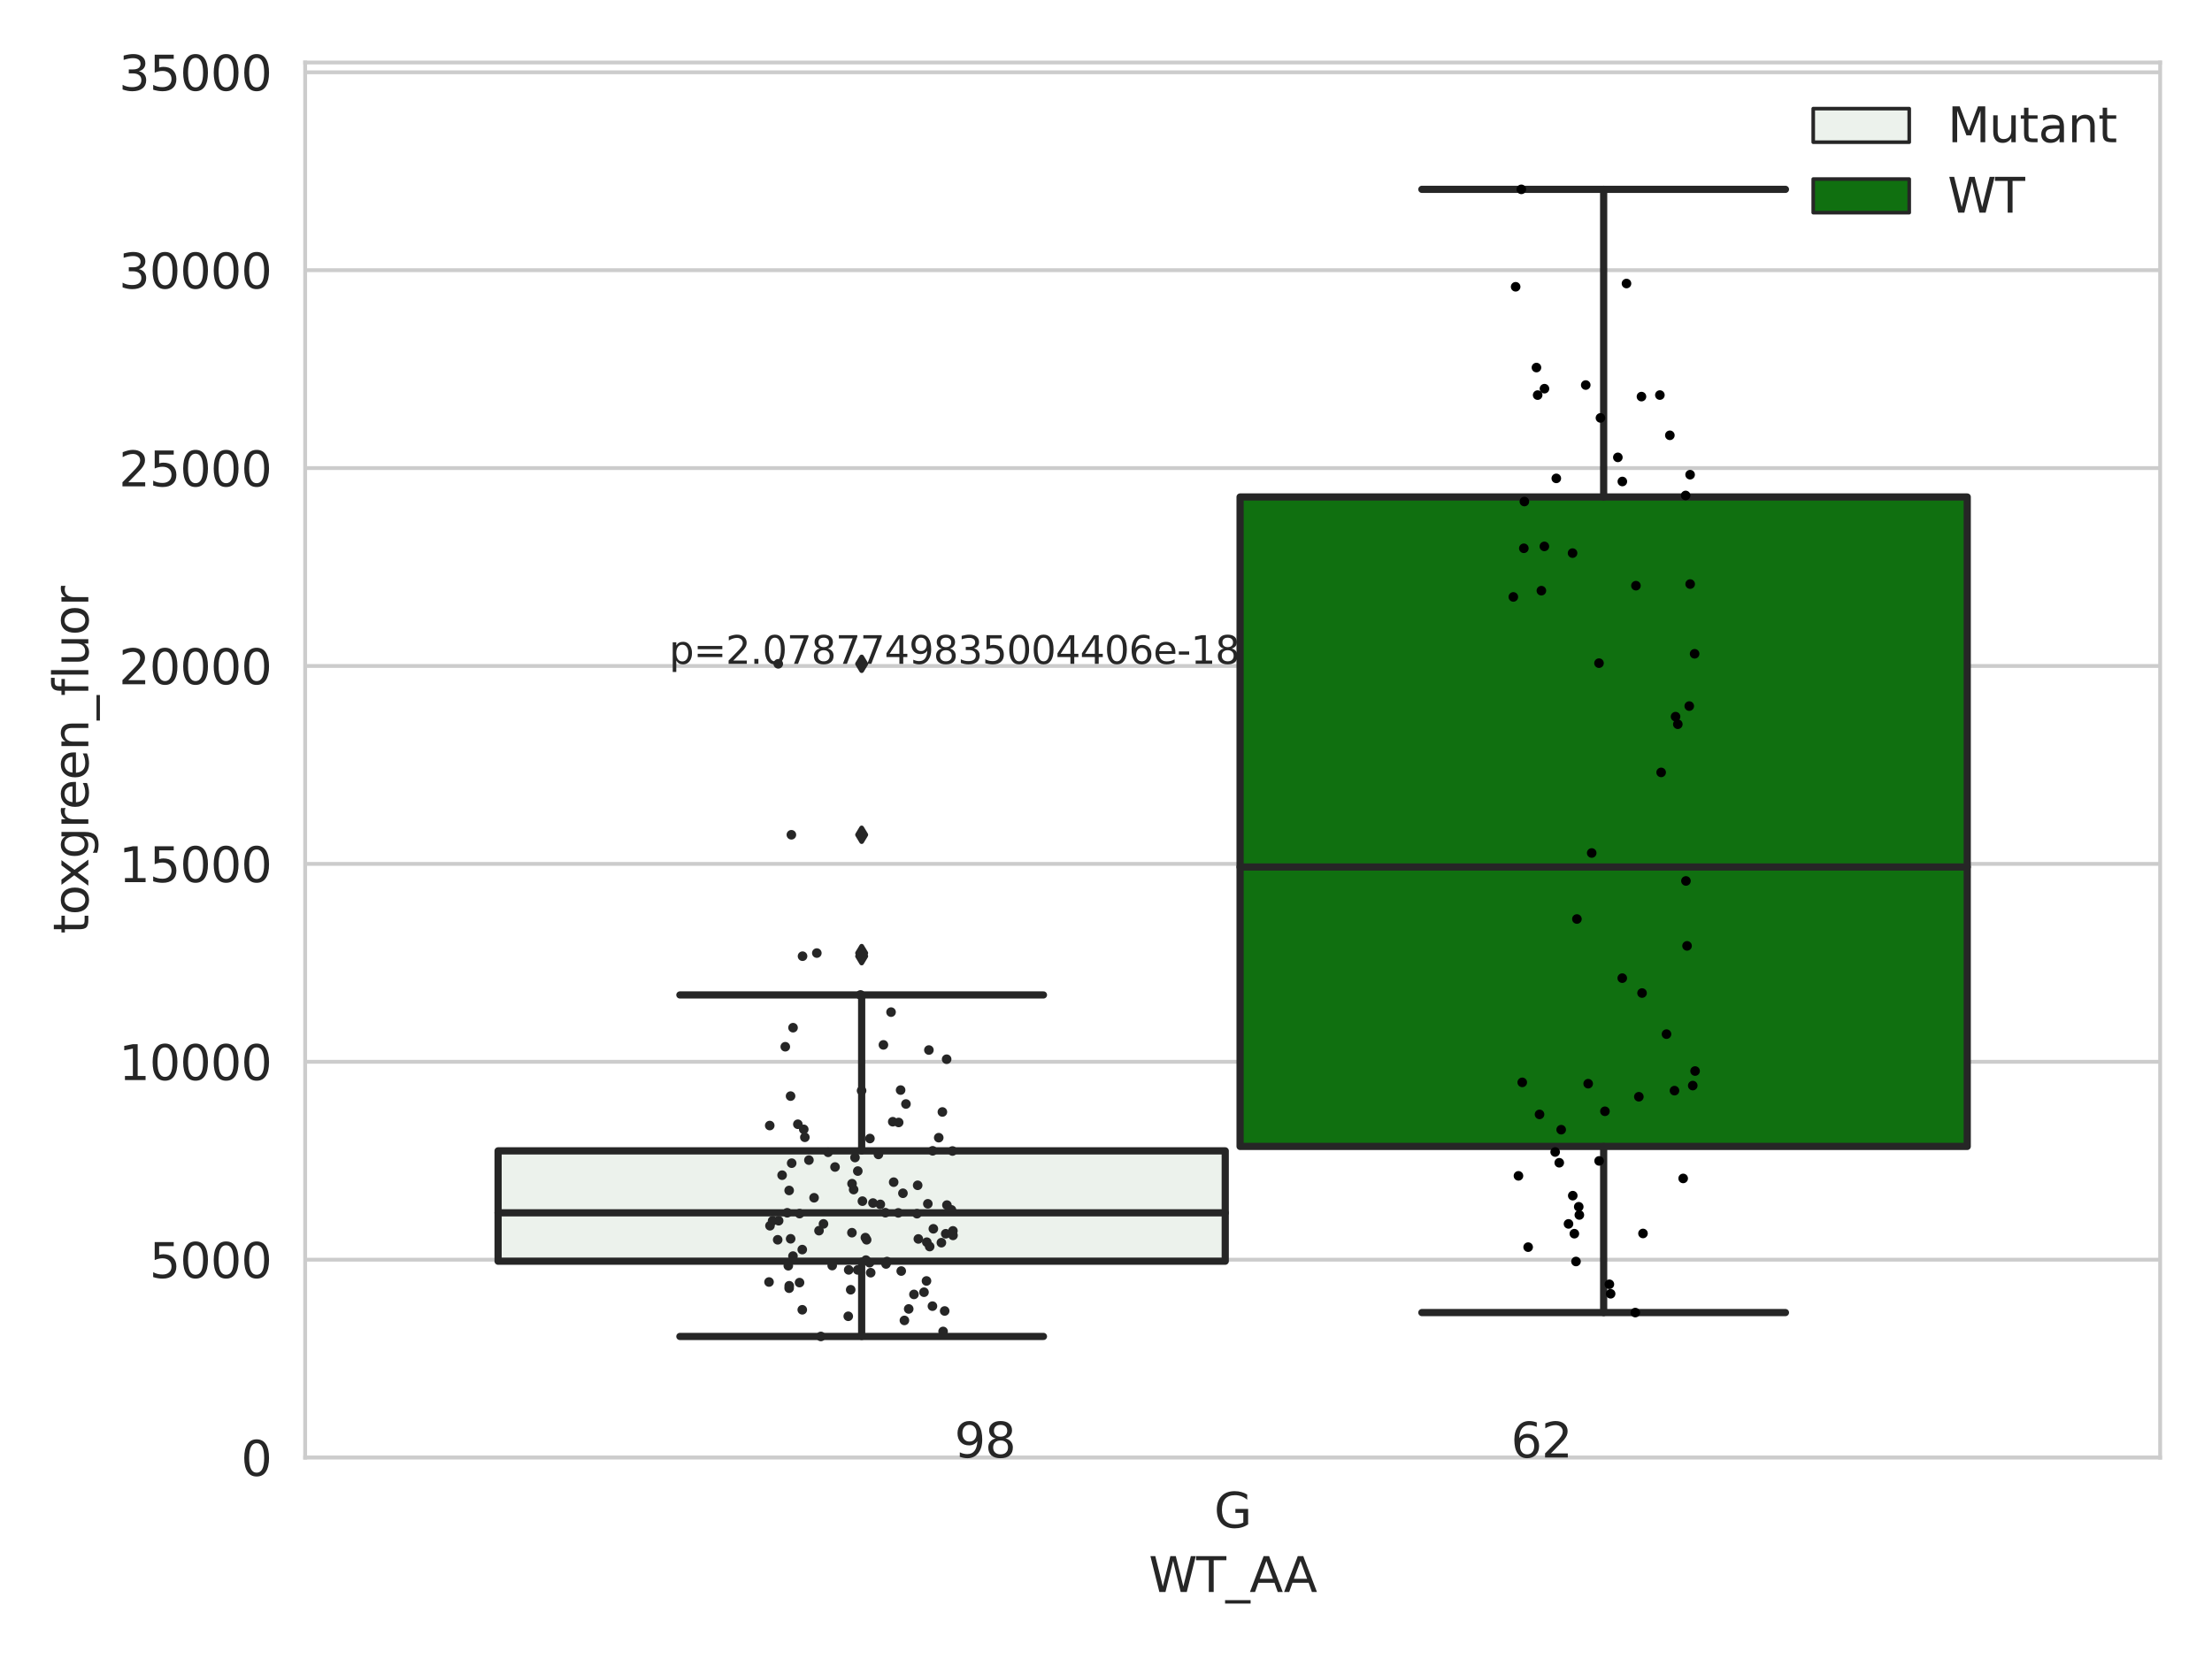<?xml version="1.0" encoding="utf-8" standalone="no"?>
<!DOCTYPE svg PUBLIC "-//W3C//DTD SVG 1.1//EN"
  "http://www.w3.org/Graphics/SVG/1.1/DTD/svg11.dtd">
<svg xmlns:xlink="http://www.w3.org/1999/xlink" width="460.8pt" height="345.6pt" viewBox="0 0 460.8 345.6" xmlns="http://www.w3.org/2000/svg" version="1.1">
 <defs>
  <style type="text/css">*{stroke-linejoin: round; stroke-linecap: butt}</style>
 </defs>
 <g id="figure_1">
  <g id="patch_1">
   <path d="M 0 345.6 
L 460.8 345.6 
L 460.8 0 
L 0 0 
z
" style="fill: #ffffff"/>
  </g>
  <g id="axes_1">
   <g id="patch_2">
    <path d="M 63.571 303.64 
L 450 303.64 
L 450 13.024 
L 63.571 13.024 
z
" style="fill: #ffffff"/>
   </g>
   <g id="matplotlib.axis_1">
    <g id="xtick_1">
     <g id="text_1">
      <!-- G -->
      <g style="fill: #262626" transform="translate(252.911 318.238) scale(0.1 -0.1)">
       <defs>
        <path id="DejaVuSans-47" d="M 3809 666 
L 3809 1919 
L 2778 1919 
L 2778 2438 
L 4434 2438 
L 4434 434 
Q 4069 175 3628 42 
Q 3188 -91 2688 -91 
Q 1594 -91 976 548 
Q 359 1188 359 2328 
Q 359 3472 976 4111 
Q 1594 4750 2688 4750 
Q 3144 4750 3555 4637 
Q 3966 4525 4313 4306 
L 4313 3634 
Q 3963 3931 3569 4081 
Q 3175 4231 2741 4231 
Q 1884 4231 1454 3753 
Q 1025 3275 1025 2328 
Q 1025 1384 1454 906 
Q 1884 428 2741 428 
Q 3075 428 3337 486 
Q 3600 544 3809 666 
z
" transform="scale(0.016)"/>
       </defs>
       <use xlink:href="#DejaVuSans-47"/>
      </g>
     </g>
    </g>
    <g id="text_2">
     <!-- WT_AA -->
     <g style="fill: #262626" transform="translate(239.31 331.638) scale(0.1 -0.1)">
      <defs>
       <path id="DejaVuSans-57" d="M 213 4666 
L 850 4666 
L 1831 722 
L 2809 4666 
L 3519 4666 
L 4500 722 
L 5478 4666 
L 6119 4666 
L 4947 0 
L 4153 0 
L 3169 4050 
L 2175 0 
L 1381 0 
L 213 4666 
z
" transform="scale(0.016)"/>
       <path id="DejaVuSans-54" d="M -19 4666 
L 3928 4666 
L 3928 4134 
L 2272 4134 
L 2272 0 
L 1638 0 
L 1638 4134 
L -19 4134 
L -19 4666 
z
" transform="scale(0.016)"/>
       <path id="DejaVuSans-5f" d="M 3263 -1063 
L 3263 -1509 
L -63 -1509 
L -63 -1063 
L 3263 -1063 
z
" transform="scale(0.016)"/>
       <path id="DejaVuSans-41" d="M 2188 4044 
L 1331 1722 
L 3047 1722 
L 2188 4044 
z
M 1831 4666 
L 2547 4666 
L 4325 0 
L 3669 0 
L 3244 1197 
L 1141 1197 
L 716 0 
L 50 0 
L 1831 4666 
z
" transform="scale(0.016)"/>
      </defs>
      <use xlink:href="#DejaVuSans-57"/>
      <use xlink:href="#DejaVuSans-54" x="98.877"/>
      <use xlink:href="#DejaVuSans-5f" x="159.961"/>
      <use xlink:href="#DejaVuSans-41" x="209.961"/>
      <use xlink:href="#DejaVuSans-41" x="281.119"/>
     </g>
    </g>
   </g>
   <g id="matplotlib.axis_2">
    <g id="ytick_1">
     <g id="line2d_1">
      <path d="M 63.571 303.64 
L 450 303.64 
" clip-path="url(#p1b66bcda2a)" style="fill: none; stroke: #cccccc; stroke-width: 0.8; stroke-linecap: round"/>
     </g>
     <g id="text_3">
      <!-- 0 -->
      <g style="fill: #262626" transform="translate(50.209 307.439) scale(0.1 -0.1)">
       <defs>
        <path id="DejaVuSans-30" d="M 2034 4250 
Q 1547 4250 1301 3770 
Q 1056 3291 1056 2328 
Q 1056 1369 1301 889 
Q 1547 409 2034 409 
Q 2525 409 2770 889 
Q 3016 1369 3016 2328 
Q 3016 3291 2770 3770 
Q 2525 4250 2034 4250 
z
M 2034 4750 
Q 2819 4750 3233 4129 
Q 3647 3509 3647 2328 
Q 3647 1150 3233 529 
Q 2819 -91 2034 -91 
Q 1250 -91 836 529 
Q 422 1150 422 2328 
Q 422 3509 836 4129 
Q 1250 4750 2034 4750 
z
" transform="scale(0.016)"/>
       </defs>
       <use xlink:href="#DejaVuSans-30"/>
      </g>
     </g>
    </g>
    <g id="ytick_2">
     <g id="line2d_2">
      <path d="M 63.571 262.415 
L 450 262.415 
" clip-path="url(#p1b66bcda2a)" style="fill: none; stroke: #cccccc; stroke-width: 0.8; stroke-linecap: round"/>
     </g>
     <g id="text_4">
      <!-- 5000 -->
      <g style="fill: #262626" transform="translate(31.121 266.214) scale(0.1 -0.1)">
       <defs>
        <path id="DejaVuSans-35" d="M 691 4666 
L 3169 4666 
L 3169 4134 
L 1269 4134 
L 1269 2991 
Q 1406 3038 1543 3061 
Q 1681 3084 1819 3084 
Q 2600 3084 3056 2656 
Q 3513 2228 3513 1497 
Q 3513 744 3044 326 
Q 2575 -91 1722 -91 
Q 1428 -91 1123 -41 
Q 819 9 494 109 
L 494 744 
Q 775 591 1075 516 
Q 1375 441 1709 441 
Q 2250 441 2565 725 
Q 2881 1009 2881 1497 
Q 2881 1984 2565 2268 
Q 2250 2553 1709 2553 
Q 1456 2553 1204 2497 
Q 953 2441 691 2322 
L 691 4666 
z
" transform="scale(0.016)"/>
       </defs>
       <use xlink:href="#DejaVuSans-35"/>
       <use xlink:href="#DejaVuSans-30" x="63.623"/>
       <use xlink:href="#DejaVuSans-30" x="127.246"/>
       <use xlink:href="#DejaVuSans-30" x="190.869"/>
      </g>
     </g>
    </g>
    <g id="ytick_3">
     <g id="line2d_3">
      <path d="M 63.571 221.189 
L 450 221.189 
" clip-path="url(#p1b66bcda2a)" style="fill: none; stroke: #cccccc; stroke-width: 0.8; stroke-linecap: round"/>
     </g>
     <g id="text_5">
      <!-- 10000 -->
      <g style="fill: #262626" transform="translate(24.759 224.989) scale(0.1 -0.1)">
       <defs>
        <path id="DejaVuSans-31" d="M 794 531 
L 1825 531 
L 1825 4091 
L 703 3866 
L 703 4441 
L 1819 4666 
L 2450 4666 
L 2450 531 
L 3481 531 
L 3481 0 
L 794 0 
L 794 531 
z
" transform="scale(0.016)"/>
       </defs>
       <use xlink:href="#DejaVuSans-31"/>
       <use xlink:href="#DejaVuSans-30" x="63.623"/>
       <use xlink:href="#DejaVuSans-30" x="127.246"/>
       <use xlink:href="#DejaVuSans-30" x="190.869"/>
       <use xlink:href="#DejaVuSans-30" x="254.492"/>
      </g>
     </g>
    </g>
    <g id="ytick_4">
     <g id="line2d_4">
      <path d="M 63.571 179.964 
L 450 179.964 
" clip-path="url(#p1b66bcda2a)" style="fill: none; stroke: #cccccc; stroke-width: 0.8; stroke-linecap: round"/>
     </g>
     <g id="text_6">
      <!-- 15000 -->
      <g style="fill: #262626" transform="translate(24.759 183.763) scale(0.1 -0.1)">
       <use xlink:href="#DejaVuSans-31"/>
       <use xlink:href="#DejaVuSans-35" x="63.623"/>
       <use xlink:href="#DejaVuSans-30" x="127.246"/>
       <use xlink:href="#DejaVuSans-30" x="190.869"/>
       <use xlink:href="#DejaVuSans-30" x="254.492"/>
      </g>
     </g>
    </g>
    <g id="ytick_5">
     <g id="line2d_5">
      <path d="M 63.571 138.739 
L 450 138.739 
" clip-path="url(#p1b66bcda2a)" style="fill: none; stroke: #cccccc; stroke-width: 0.8; stroke-linecap: round"/>
     </g>
     <g id="text_7">
      <!-- 20000 -->
      <g style="fill: #262626" transform="translate(24.759 142.538) scale(0.1 -0.1)">
       <defs>
        <path id="DejaVuSans-32" d="M 1228 531 
L 3431 531 
L 3431 0 
L 469 0 
L 469 531 
Q 828 903 1448 1529 
Q 2069 2156 2228 2338 
Q 2531 2678 2651 2914 
Q 2772 3150 2772 3378 
Q 2772 3750 2511 3984 
Q 2250 4219 1831 4219 
Q 1534 4219 1204 4116 
Q 875 4013 500 3803 
L 500 4441 
Q 881 4594 1212 4672 
Q 1544 4750 1819 4750 
Q 2544 4750 2975 4387 
Q 3406 4025 3406 3419 
Q 3406 3131 3298 2873 
Q 3191 2616 2906 2266 
Q 2828 2175 2409 1742 
Q 1991 1309 1228 531 
z
" transform="scale(0.016)"/>
       </defs>
       <use xlink:href="#DejaVuSans-32"/>
       <use xlink:href="#DejaVuSans-30" x="63.623"/>
       <use xlink:href="#DejaVuSans-30" x="127.246"/>
       <use xlink:href="#DejaVuSans-30" x="190.869"/>
       <use xlink:href="#DejaVuSans-30" x="254.492"/>
      </g>
     </g>
    </g>
    <g id="ytick_6">
     <g id="line2d_6">
      <path d="M 63.571 97.513 
L 450 97.513 
" clip-path="url(#p1b66bcda2a)" style="fill: none; stroke: #cccccc; stroke-width: 0.8; stroke-linecap: round"/>
     </g>
     <g id="text_8">
      <!-- 25000 -->
      <g style="fill: #262626" transform="translate(24.759 101.313) scale(0.1 -0.1)">
       <use xlink:href="#DejaVuSans-32"/>
       <use xlink:href="#DejaVuSans-35" x="63.623"/>
       <use xlink:href="#DejaVuSans-30" x="127.246"/>
       <use xlink:href="#DejaVuSans-30" x="190.869"/>
       <use xlink:href="#DejaVuSans-30" x="254.492"/>
      </g>
     </g>
    </g>
    <g id="ytick_7">
     <g id="line2d_7">
      <path d="M 63.571 56.288 
L 450 56.288 
" clip-path="url(#p1b66bcda2a)" style="fill: none; stroke: #cccccc; stroke-width: 0.8; stroke-linecap: round"/>
     </g>
     <g id="text_9">
      <!-- 30000 -->
      <g style="fill: #262626" transform="translate(24.759 60.087) scale(0.1 -0.1)">
       <defs>
        <path id="DejaVuSans-33" d="M 2597 2516 
Q 3050 2419 3304 2112 
Q 3559 1806 3559 1356 
Q 3559 666 3084 287 
Q 2609 -91 1734 -91 
Q 1441 -91 1130 -33 
Q 819 25 488 141 
L 488 750 
Q 750 597 1062 519 
Q 1375 441 1716 441 
Q 2309 441 2620 675 
Q 2931 909 2931 1356 
Q 2931 1769 2642 2001 
Q 2353 2234 1838 2234 
L 1294 2234 
L 1294 2753 
L 1863 2753 
Q 2328 2753 2575 2939 
Q 2822 3125 2822 3475 
Q 2822 3834 2567 4026 
Q 2313 4219 1838 4219 
Q 1578 4219 1281 4162 
Q 984 4106 628 3988 
L 628 4550 
Q 988 4650 1302 4700 
Q 1616 4750 1894 4750 
Q 2613 4750 3031 4423 
Q 3450 4097 3450 3541 
Q 3450 3153 3228 2886 
Q 3006 2619 2597 2516 
z
" transform="scale(0.016)"/>
       </defs>
       <use xlink:href="#DejaVuSans-33"/>
       <use xlink:href="#DejaVuSans-30" x="63.623"/>
       <use xlink:href="#DejaVuSans-30" x="127.246"/>
       <use xlink:href="#DejaVuSans-30" x="190.869"/>
       <use xlink:href="#DejaVuSans-30" x="254.492"/>
      </g>
     </g>
    </g>
    <g id="ytick_8">
     <g id="line2d_8">
      <path d="M 63.571 15.063 
L 450 15.063 
" clip-path="url(#p1b66bcda2a)" style="fill: none; stroke: #cccccc; stroke-width: 0.8; stroke-linecap: round"/>
     </g>
     <g id="text_10">
      <!-- 35000 -->
      <g style="fill: #262626" transform="translate(24.759 18.862) scale(0.1 -0.1)">
       <use xlink:href="#DejaVuSans-33"/>
       <use xlink:href="#DejaVuSans-35" x="63.623"/>
       <use xlink:href="#DejaVuSans-30" x="127.246"/>
       <use xlink:href="#DejaVuSans-30" x="190.869"/>
       <use xlink:href="#DejaVuSans-30" x="254.492"/>
      </g>
     </g>
    </g>
    <g id="text_11">
     <!-- toxgreen_fluor -->
     <g style="fill: #262626" transform="translate(18.401 194.527) rotate(-90) scale(0.1 -0.1)">
      <defs>
       <path id="DejaVuSans-74" d="M 1172 4494 
L 1172 3500 
L 2356 3500 
L 2356 3053 
L 1172 3053 
L 1172 1153 
Q 1172 725 1289 603 
Q 1406 481 1766 481 
L 2356 481 
L 2356 0 
L 1766 0 
Q 1100 0 847 248 
Q 594 497 594 1153 
L 594 3053 
L 172 3053 
L 172 3500 
L 594 3500 
L 594 4494 
L 1172 4494 
z
" transform="scale(0.016)"/>
       <path id="DejaVuSans-6f" d="M 1959 3097 
Q 1497 3097 1228 2736 
Q 959 2375 959 1747 
Q 959 1119 1226 758 
Q 1494 397 1959 397 
Q 2419 397 2687 759 
Q 2956 1122 2956 1747 
Q 2956 2369 2687 2733 
Q 2419 3097 1959 3097 
z
M 1959 3584 
Q 2709 3584 3137 3096 
Q 3566 2609 3566 1747 
Q 3566 888 3137 398 
Q 2709 -91 1959 -91 
Q 1206 -91 779 398 
Q 353 888 353 1747 
Q 353 2609 779 3096 
Q 1206 3584 1959 3584 
z
" transform="scale(0.016)"/>
       <path id="DejaVuSans-78" d="M 3513 3500 
L 2247 1797 
L 3578 0 
L 2900 0 
L 1881 1375 
L 863 0 
L 184 0 
L 1544 1831 
L 300 3500 
L 978 3500 
L 1906 2253 
L 2834 3500 
L 3513 3500 
z
" transform="scale(0.016)"/>
       <path id="DejaVuSans-67" d="M 2906 1791 
Q 2906 2416 2648 2759 
Q 2391 3103 1925 3103 
Q 1463 3103 1205 2759 
Q 947 2416 947 1791 
Q 947 1169 1205 825 
Q 1463 481 1925 481 
Q 2391 481 2648 825 
Q 2906 1169 2906 1791 
z
M 3481 434 
Q 3481 -459 3084 -895 
Q 2688 -1331 1869 -1331 
Q 1566 -1331 1297 -1286 
Q 1028 -1241 775 -1147 
L 775 -588 
Q 1028 -725 1275 -790 
Q 1522 -856 1778 -856 
Q 2344 -856 2625 -561 
Q 2906 -266 2906 331 
L 2906 616 
Q 2728 306 2450 153 
Q 2172 0 1784 0 
Q 1141 0 747 490 
Q 353 981 353 1791 
Q 353 2603 747 3093 
Q 1141 3584 1784 3584 
Q 2172 3584 2450 3431 
Q 2728 3278 2906 2969 
L 2906 3500 
L 3481 3500 
L 3481 434 
z
" transform="scale(0.016)"/>
       <path id="DejaVuSans-72" d="M 2631 2963 
Q 2534 3019 2420 3045 
Q 2306 3072 2169 3072 
Q 1681 3072 1420 2755 
Q 1159 2438 1159 1844 
L 1159 0 
L 581 0 
L 581 3500 
L 1159 3500 
L 1159 2956 
Q 1341 3275 1631 3429 
Q 1922 3584 2338 3584 
Q 2397 3584 2469 3576 
Q 2541 3569 2628 3553 
L 2631 2963 
z
" transform="scale(0.016)"/>
       <path id="DejaVuSans-65" d="M 3597 1894 
L 3597 1613 
L 953 1613 
Q 991 1019 1311 708 
Q 1631 397 2203 397 
Q 2534 397 2845 478 
Q 3156 559 3463 722 
L 3463 178 
Q 3153 47 2828 -22 
Q 2503 -91 2169 -91 
Q 1331 -91 842 396 
Q 353 884 353 1716 
Q 353 2575 817 3079 
Q 1281 3584 2069 3584 
Q 2775 3584 3186 3129 
Q 3597 2675 3597 1894 
z
M 3022 2063 
Q 3016 2534 2758 2815 
Q 2500 3097 2075 3097 
Q 1594 3097 1305 2825 
Q 1016 2553 972 2059 
L 3022 2063 
z
" transform="scale(0.016)"/>
       <path id="DejaVuSans-6e" d="M 3513 2113 
L 3513 0 
L 2938 0 
L 2938 2094 
Q 2938 2591 2744 2837 
Q 2550 3084 2163 3084 
Q 1697 3084 1428 2787 
Q 1159 2491 1159 1978 
L 1159 0 
L 581 0 
L 581 3500 
L 1159 3500 
L 1159 2956 
Q 1366 3272 1645 3428 
Q 1925 3584 2291 3584 
Q 2894 3584 3203 3211 
Q 3513 2838 3513 2113 
z
" transform="scale(0.016)"/>
       <path id="DejaVuSans-66" d="M 2375 4863 
L 2375 4384 
L 1825 4384 
Q 1516 4384 1395 4259 
Q 1275 4134 1275 3809 
L 1275 3500 
L 2222 3500 
L 2222 3053 
L 1275 3053 
L 1275 0 
L 697 0 
L 697 3053 
L 147 3053 
L 147 3500 
L 697 3500 
L 697 3744 
Q 697 4328 969 4595 
Q 1241 4863 1831 4863 
L 2375 4863 
z
" transform="scale(0.016)"/>
       <path id="DejaVuSans-6c" d="M 603 4863 
L 1178 4863 
L 1178 0 
L 603 0 
L 603 4863 
z
" transform="scale(0.016)"/>
       <path id="DejaVuSans-75" d="M 544 1381 
L 544 3500 
L 1119 3500 
L 1119 1403 
Q 1119 906 1312 657 
Q 1506 409 1894 409 
Q 2359 409 2629 706 
Q 2900 1003 2900 1516 
L 2900 3500 
L 3475 3500 
L 3475 0 
L 2900 0 
L 2900 538 
Q 2691 219 2414 64 
Q 2138 -91 1772 -91 
Q 1169 -91 856 284 
Q 544 659 544 1381 
z
M 1991 3584 
L 1991 3584 
z
" transform="scale(0.016)"/>
      </defs>
      <use xlink:href="#DejaVuSans-74"/>
      <use xlink:href="#DejaVuSans-6f" x="39.209"/>
      <use xlink:href="#DejaVuSans-78" x="97.266"/>
      <use xlink:href="#DejaVuSans-67" x="156.445"/>
      <use xlink:href="#DejaVuSans-72" x="219.922"/>
      <use xlink:href="#DejaVuSans-65" x="258.785"/>
      <use xlink:href="#DejaVuSans-65" x="320.309"/>
      <use xlink:href="#DejaVuSans-6e" x="381.832"/>
      <use xlink:href="#DejaVuSans-5f" x="445.211"/>
      <use xlink:href="#DejaVuSans-66" x="495.211"/>
      <use xlink:href="#DejaVuSans-6c" x="530.416"/>
      <use xlink:href="#DejaVuSans-75" x="558.199"/>
      <use xlink:href="#DejaVuSans-6f" x="621.578"/>
      <use xlink:href="#DejaVuSans-72" x="682.76"/>
     </g>
    </g>
   </g>
   <g id="patch_3">
    <path d="M 103.76 262.731 
L 255.24 262.731 
L 255.24 239.745 
L 103.76 239.745 
L 103.76 262.731 
z
" clip-path="url(#p1b66bcda2a)" style="fill: #ecf2ec; stroke: #262626; stroke-width: 1.5; stroke-linejoin: miter"/>
   </g>
   <g id="patch_4">
    <path d="M 258.331 238.821 
L 409.811 238.821 
L 409.811 103.531 
L 258.331 103.531 
L 258.331 238.821 
z
" clip-path="url(#p1b66bcda2a)" style="fill: #107010; stroke: #262626; stroke-width: 1.5; stroke-linejoin: miter"/>
   </g>
   <g id="patch_5">
    <path d="M 256.786 303.64 
L 256.786 303.64 
L 256.786 303.64 
L 256.786 303.64 
z
" clip-path="url(#p1b66bcda2a)" style="fill: #ecf2ec; stroke: #262626; stroke-width: 0.75; stroke-linejoin: miter"/>
   </g>
   <g id="patch_6">
    <path d="M 256.786 303.64 
L 256.786 303.64 
L 256.786 303.64 
L 256.786 303.64 
z
" clip-path="url(#p1b66bcda2a)" style="fill: #107010; stroke: #262626; stroke-width: 0.75; stroke-linejoin: miter"/>
   </g>
   <g id="PathCollection_1"/>
   <g id="PathCollection_2"/>
   <g id="line2d_9">
    <path d="M 179.5 262.731 
L 179.5 278.405 
" clip-path="url(#p1b66bcda2a)" style="fill: none; stroke: #262626; stroke-width: 1.5; stroke-linecap: round"/>
   </g>
   <g id="line2d_10">
    <path d="M 179.5 239.745 
L 179.5 207.264 
" clip-path="url(#p1b66bcda2a)" style="fill: none; stroke: #262626; stroke-width: 1.5; stroke-linecap: round"/>
   </g>
   <g id="line2d_11">
    <path d="M 141.63 278.405 
L 217.37 278.405 
" clip-path="url(#p1b66bcda2a)" style="fill: none; stroke: #262626; stroke-width: 1.5; stroke-linecap: round"/>
   </g>
   <g id="line2d_12">
    <path d="M 141.63 207.264 
L 217.37 207.264 
" clip-path="url(#p1b66bcda2a)" style="fill: none; stroke: #262626; stroke-width: 1.5; stroke-linecap: round"/>
   </g>
   <g id="line2d_13">
    <defs>
     <path id="m518189b780" d="M -0 1.414 
L 0.849 0 
L 0 -1.414 
L -0.849 -0 
z
" style="stroke: #262626; stroke-linejoin: miter"/>
    </defs>
    <g clip-path="url(#p1b66bcda2a)">
     <use xlink:href="#m518189b780" x="179.5" y="173.898" style="fill: #262626; stroke: #262626; stroke-linejoin: miter"/>
     <use xlink:href="#m518189b780" x="179.5" y="198.541" style="fill: #262626; stroke: #262626; stroke-linejoin: miter"/>
     <use xlink:href="#m518189b780" x="179.5" y="199.192" style="fill: #262626; stroke: #262626; stroke-linejoin: miter"/>
     <use xlink:href="#m518189b780" x="179.5" y="138.284" style="fill: #262626; stroke: #262626; stroke-linejoin: miter"/>
    </g>
   </g>
   <g id="line2d_14">
    <path d="M 334.071 238.821 
L 334.071 273.433 
" clip-path="url(#p1b66bcda2a)" style="fill: none; stroke: #262626; stroke-width: 1.5; stroke-linecap: round"/>
   </g>
   <g id="line2d_15">
    <path d="M 334.071 103.531 
L 334.071 39.444 
" clip-path="url(#p1b66bcda2a)" style="fill: none; stroke: #262626; stroke-width: 1.5; stroke-linecap: round"/>
   </g>
   <g id="line2d_16">
    <path d="M 296.201 273.433 
L 371.941 273.433 
" clip-path="url(#p1b66bcda2a)" style="fill: none; stroke: #262626; stroke-width: 1.5; stroke-linecap: round"/>
   </g>
   <g id="line2d_17">
    <path d="M 296.201 39.444 
L 371.941 39.444 
" clip-path="url(#p1b66bcda2a)" style="fill: none; stroke: #262626; stroke-width: 1.5; stroke-linecap: round"/>
   </g>
   <g id="line2d_18"/>
   <g id="line2d_19">
    <path d="M 103.76 252.654 
L 255.24 252.654 
" clip-path="url(#p1b66bcda2a)" style="fill: none; stroke: #262626; stroke-width: 1.5; stroke-linecap: round"/>
   </g>
   <g id="line2d_20">
    <path d="M 258.331 180.606 
L 409.811 180.606 
" clip-path="url(#p1b66bcda2a)" style="fill: none; stroke: #262626; stroke-width: 1.5; stroke-linecap: round"/>
   </g>
   <g id="patch_7">
    <path d="M 63.571 303.64 
L 63.571 13.024 
" style="fill: none; stroke: #cccccc; stroke-width: 0.8; stroke-linejoin: miter; stroke-linecap: square"/>
   </g>
   <g id="patch_8">
    <path d="M 450 303.64 
L 450 13.024 
" style="fill: none; stroke: #cccccc; stroke-width: 0.8; stroke-linejoin: miter; stroke-linecap: square"/>
   </g>
   <g id="patch_9">
    <path d="M 63.571 303.64 
L 450 303.64 
" style="fill: none; stroke: #cccccc; stroke-width: 0.8; stroke-linejoin: miter; stroke-linecap: square"/>
   </g>
   <g id="patch_10">
    <path d="M 63.571 13.024 
L 450 13.024 
" style="fill: none; stroke: #cccccc; stroke-width: 0.8; stroke-linejoin: miter; stroke-linecap: square"/>
   </g>
   <g id="PathCollection_3">
    <defs>
     <path id="C0_0_3d43f02afa" d="M 0 1 
C 0.265 1 0.52 0.895 0.707 0.707 
C 0.895 0.52 1 0.265 1 -0 
C 1 -0.265 0.895 -0.52 0.707 -0.707 
C 0.52 -0.895 0.265 -1 0 -1 
C -0.265 -1 -0.52 -0.895 -0.707 -0.707 
C -0.895 -0.52 -1 -0.265 -1 0 
C -1 0.265 -0.895 0.52 -0.707 0.707 
C -0.52 0.895 -0.265 1 0 1 
z
"/>
    </defs>
    <g clip-path="url(#p1b66bcda2a)">
     <use xlink:href="#C0_0_3d43f02afa" x="194.287" y="239.736" style="fill: #262626"/>
    </g>
    <g clip-path="url(#p1b66bcda2a)">
     <use xlink:href="#C0_0_3d43f02afa" x="171.548" y="254.959" style="fill: #262626"/>
    </g>
    <g clip-path="url(#p1b66bcda2a)">
     <use xlink:href="#C0_0_3d43f02afa" x="198.509" y="256.415" style="fill: #262626"/>
    </g>
    <g clip-path="url(#p1b66bcda2a)">
     <use xlink:href="#C0_0_3d43f02afa" x="163.996" y="252.644" style="fill: #262626"/>
    </g>
    <g clip-path="url(#p1b66bcda2a)">
     <use xlink:href="#C0_0_3d43f02afa" x="196.466" y="277.364" style="fill: #262626"/>
    </g>
    <g clip-path="url(#p1b66bcda2a)">
     <use xlink:href="#C0_0_3d43f02afa" x="185.623" y="210.844" style="fill: #262626"/>
    </g>
    <g clip-path="url(#p1b66bcda2a)">
     <use xlink:href="#C0_0_3d43f02afa" x="192.485" y="269.191" style="fill: #262626"/>
    </g>
    <g clip-path="url(#p1b66bcda2a)">
     <use xlink:href="#C0_0_3d43f02afa" x="188.098" y="248.577" style="fill: #262626"/>
    </g>
    <g clip-path="url(#p1b66bcda2a)">
     <use xlink:href="#C0_0_3d43f02afa" x="164.705" y="258.064" style="fill: #262626"/>
    </g>
    <g clip-path="url(#p1b66bcda2a)">
     <use xlink:href="#C0_0_3d43f02afa" x="167.128" y="272.851" style="fill: #262626"/>
    </g>
    <g clip-path="url(#p1b66bcda2a)">
     <use xlink:href="#C0_0_3d43f02afa" x="170.615" y="256.371" style="fill: #262626"/>
    </g>
    <g clip-path="url(#p1b66bcda2a)">
     <use xlink:href="#C0_0_3d43f02afa" x="160.351" y="234.471" style="fill: #262626"/>
    </g>
    <g clip-path="url(#p1b66bcda2a)">
     <use xlink:href="#C0_0_3d43f02afa" x="188.725" y="229.98" style="fill: #262626"/>
    </g>
    <g clip-path="url(#p1b66bcda2a)">
     <use xlink:href="#C0_0_3d43f02afa" x="168.513" y="241.673" style="fill: #262626"/>
    </g>
    <g clip-path="url(#p1b66bcda2a)">
     <use xlink:href="#C0_0_3d43f02afa" x="169.587" y="249.515" style="fill: #262626"/>
    </g>
    <g clip-path="url(#p1b66bcda2a)">
     <use xlink:href="#C0_0_3d43f02afa" x="181.221" y="237.175" style="fill: #262626"/>
    </g>
    <g clip-path="url(#p1b66bcda2a)">
     <use xlink:href="#C0_0_3d43f02afa" x="195.556" y="236.999" style="fill: #262626"/>
    </g>
    <g clip-path="url(#p1b66bcda2a)">
     <use xlink:href="#C0_0_3d43f02afa" x="184.439" y="252.628" style="fill: #262626"/>
    </g>
    <g clip-path="url(#p1b66bcda2a)">
     <use xlink:href="#C0_0_3d43f02afa" x="178.673" y="264.546" style="fill: #262626"/>
    </g>
    <g clip-path="url(#p1b66bcda2a)">
     <use xlink:href="#C0_0_3d43f02afa" x="177.495" y="246.581" style="fill: #262626"/>
    </g>
    <g clip-path="url(#p1b66bcda2a)">
     <use xlink:href="#C0_0_3d43f02afa" x="164.413" y="267.845" style="fill: #262626"/>
    </g>
    <g clip-path="url(#p1b66bcda2a)">
     <use xlink:href="#C0_0_3d43f02afa" x="183.389" y="250.893" style="fill: #262626"/>
    </g>
    <g clip-path="url(#p1b66bcda2a)">
     <use xlink:href="#C0_0_3d43f02afa" x="178.694" y="243.954" style="fill: #262626"/>
    </g>
    <g clip-path="url(#p1b66bcda2a)">
     <use xlink:href="#C0_0_3d43f02afa" x="193.072" y="258.771" style="fill: #262626"/>
    </g>
    <g clip-path="url(#p1b66bcda2a)">
     <use xlink:href="#C0_0_3d43f02afa" x="197.263" y="251.039" style="fill: #262626"/>
    </g>
    <g clip-path="url(#p1b66bcda2a)">
     <use xlink:href="#C0_0_3d43f02afa" x="164.396" y="247.994" style="fill: #262626"/>
    </g>
    <g clip-path="url(#p1b66bcda2a)">
     <use xlink:href="#C0_0_3d43f02afa" x="179.656" y="250.22" style="fill: #262626"/>
    </g>
    <g clip-path="url(#p1b66bcda2a)">
     <use xlink:href="#C0_0_3d43f02afa" x="172.518" y="240.045" style="fill: #262626"/>
    </g>
    <g clip-path="url(#p1b66bcda2a)">
     <use xlink:href="#C0_0_3d43f02afa" x="184.783" y="262.807" style="fill: #262626"/>
    </g>
    <g clip-path="url(#p1b66bcda2a)">
     <use xlink:href="#C0_0_3d43f02afa" x="198.416" y="239.773" style="fill: #262626"/>
    </g>
    <g clip-path="url(#p1b66bcda2a)">
     <use xlink:href="#C0_0_3d43f02afa" x="197.203" y="220.654" style="fill: #262626"/>
    </g>
    <g clip-path="url(#p1b66bcda2a)">
     <use xlink:href="#C0_0_3d43f02afa" x="167.44" y="235.265" style="fill: #262626"/>
    </g>
    <g clip-path="url(#p1b66bcda2a)">
     <use xlink:href="#C0_0_3d43f02afa" x="177.47" y="256.793" style="fill: #262626"/>
    </g>
    <g clip-path="url(#p1b66bcda2a)">
     <use xlink:href="#C0_0_3d43f02afa" x="160.947" y="254.319" style="fill: #262626"/>
    </g>
    <g clip-path="url(#p1b66bcda2a)">
     <use xlink:href="#C0_0_3d43f02afa" x="193.505" y="218.74" style="fill: #262626"/>
    </g>
    <g clip-path="url(#p1b66bcda2a)">
     <use xlink:href="#C0_0_3d43f02afa" x="184.573" y="263.309" style="fill: #262626"/>
    </g>
    <g clip-path="url(#p1b66bcda2a)">
     <use xlink:href="#C0_0_3d43f02afa" x="187.132" y="252.665" style="fill: #262626"/>
    </g>
    <g clip-path="url(#p1b66bcda2a)">
     <use xlink:href="#C0_0_3d43f02afa" x="171.003" y="278.405" style="fill: #262626"/>
    </g>
    <g clip-path="url(#p1b66bcda2a)">
     <use xlink:href="#C0_0_3d43f02afa" x="197.015" y="257.011" style="fill: #262626"/>
    </g>
    <g clip-path="url(#p1b66bcda2a)">
     <use xlink:href="#C0_0_3d43f02afa" x="163.59" y="218.054" style="fill: #262626"/>
    </g>
    <g clip-path="url(#p1b66bcda2a)">
     <use xlink:href="#C0_0_3d43f02afa" x="198.208" y="252.042" style="fill: #262626"/>
    </g>
    <g clip-path="url(#p1b66bcda2a)">
     <use xlink:href="#C0_0_3d43f02afa" x="198.531" y="257.355" style="fill: #262626"/>
    </g>
    <g clip-path="url(#p1b66bcda2a)">
     <use xlink:href="#C0_0_3d43f02afa" x="178.11" y="241.136" style="fill: #262626"/>
    </g>
    <g clip-path="url(#p1b66bcda2a)">
     <use xlink:href="#C0_0_3d43f02afa" x="191.026" y="252.833" style="fill: #262626"/>
    </g>
    <g clip-path="url(#p1b66bcda2a)">
     <use xlink:href="#C0_0_3d43f02afa" x="184.032" y="217.668" style="fill: #262626"/>
    </g>
    <g clip-path="url(#p1b66bcda2a)">
     <use xlink:href="#C0_0_3d43f02afa" x="187.744" y="264.782" style="fill: #262626"/>
    </g>
    <g clip-path="url(#p1b66bcda2a)">
     <use xlink:href="#C0_0_3d43f02afa" x="196.317" y="231.642" style="fill: #262626"/>
    </g>
    <g clip-path="url(#p1b66bcda2a)">
     <use xlink:href="#C0_0_3d43f02afa" x="162.208" y="254.302" style="fill: #262626"/>
    </g>
    <g clip-path="url(#p1b66bcda2a)">
     <use xlink:href="#C0_0_3d43f02afa" x="166.208" y="234.2" style="fill: #262626"/>
    </g>
    <g clip-path="url(#p1b66bcda2a)">
     <use xlink:href="#C0_0_3d43f02afa" x="164.396" y="268.355" style="fill: #262626"/>
    </g>
    <g clip-path="url(#p1b66bcda2a)">
     <use xlink:href="#C0_0_3d43f02afa" x="188.406" y="275.068" style="fill: #262626"/>
    </g>
    <g clip-path="url(#p1b66bcda2a)">
     <use xlink:href="#C0_0_3d43f02afa" x="165.19" y="261.665" style="fill: #262626"/>
    </g>
    <g clip-path="url(#p1b66bcda2a)">
     <use xlink:href="#C0_0_3d43f02afa" x="173.364" y="263.641" style="fill: #262626"/>
    </g>
    <g clip-path="url(#p1b66bcda2a)">
     <use xlink:href="#C0_0_3d43f02afa" x="162.928" y="244.811" style="fill: #262626"/>
    </g>
    <g clip-path="url(#p1b66bcda2a)">
     <use xlink:href="#C0_0_3d43f02afa" x="164.859" y="173.898" style="fill: #262626"/>
    </g>
    <g clip-path="url(#p1b66bcda2a)">
     <use xlink:href="#C0_0_3d43f02afa" x="176.801" y="264.541" style="fill: #262626"/>
    </g>
    <g clip-path="url(#p1b66bcda2a)">
     <use xlink:href="#C0_0_3d43f02afa" x="177.828" y="247.809" style="fill: #262626"/>
    </g>
    <g clip-path="url(#p1b66bcda2a)">
     <use xlink:href="#C0_0_3d43f02afa" x="186.169" y="246.266" style="fill: #262626"/>
    </g>
    <g clip-path="url(#p1b66bcda2a)">
     <use xlink:href="#C0_0_3d43f02afa" x="164.69" y="228.339" style="fill: #262626"/>
    </g>
    <g clip-path="url(#p1b66bcda2a)">
     <use xlink:href="#C0_0_3d43f02afa" x="180.392" y="262.503" style="fill: #262626"/>
    </g>
    <g clip-path="url(#p1b66bcda2a)">
     <use xlink:href="#C0_0_3d43f02afa" x="164.218" y="263.679" style="fill: #262626"/>
    </g>
    <g clip-path="url(#p1b66bcda2a)">
     <use xlink:href="#C0_0_3d43f02afa" x="181.142" y="263.044" style="fill: #262626"/>
    </g>
    <g clip-path="url(#p1b66bcda2a)">
     <use xlink:href="#C0_0_3d43f02afa" x="170.16" y="198.541" style="fill: #262626"/>
    </g>
    <g clip-path="url(#p1b66bcda2a)">
     <use xlink:href="#C0_0_3d43f02afa" x="162.007" y="258.27" style="fill: #262626"/>
    </g>
    <g clip-path="url(#p1b66bcda2a)">
     <use xlink:href="#C0_0_3d43f02afa" x="196.109" y="258.875" style="fill: #262626"/>
    </g>
    <g clip-path="url(#p1b66bcda2a)">
     <use xlink:href="#C0_0_3d43f02afa" x="160.401" y="255.349" style="fill: #262626"/>
    </g>
    <g clip-path="url(#p1b66bcda2a)">
     <use xlink:href="#C0_0_3d43f02afa" x="166.569" y="252.817" style="fill: #262626"/>
    </g>
    <g clip-path="url(#p1b66bcda2a)">
     <use xlink:href="#C0_0_3d43f02afa" x="193.666" y="259.683" style="fill: #262626"/>
    </g>
    <g clip-path="url(#p1b66bcda2a)">
     <use xlink:href="#C0_0_3d43f02afa" x="164.921" y="242.31" style="fill: #262626"/>
    </g>
    <g clip-path="url(#p1b66bcda2a)">
     <use xlink:href="#C0_0_3d43f02afa" x="182.994" y="240.487" style="fill: #262626"/>
    </g>
    <g clip-path="url(#p1b66bcda2a)">
     <use xlink:href="#C0_0_3d43f02afa" x="193.005" y="266.844" style="fill: #262626"/>
    </g>
    <g clip-path="url(#p1b66bcda2a)">
     <use xlink:href="#C0_0_3d43f02afa" x="167.126" y="260.311" style="fill: #262626"/>
    </g>
    <g clip-path="url(#p1b66bcda2a)">
     <use xlink:href="#C0_0_3d43f02afa" x="180.538" y="258.271" style="fill: #262626"/>
    </g>
    <g clip-path="url(#p1b66bcda2a)">
     <use xlink:href="#C0_0_3d43f02afa" x="177.216" y="268.678" style="fill: #262626"/>
    </g>
    <g clip-path="url(#p1b66bcda2a)">
     <use xlink:href="#C0_0_3d43f02afa" x="179.26" y="207.264" style="fill: #262626"/>
    </g>
    <g clip-path="url(#p1b66bcda2a)">
     <use xlink:href="#C0_0_3d43f02afa" x="189.301" y="272.676" style="fill: #262626"/>
    </g>
    <g clip-path="url(#p1b66bcda2a)">
     <use xlink:href="#C0_0_3d43f02afa" x="165.204" y="214.086" style="fill: #262626"/>
    </g>
    <g clip-path="url(#p1b66bcda2a)">
     <use xlink:href="#C0_0_3d43f02afa" x="181.856" y="250.615" style="fill: #262626"/>
    </g>
    <g clip-path="url(#p1b66bcda2a)">
     <use xlink:href="#C0_0_3d43f02afa" x="196.793" y="273.099" style="fill: #262626"/>
    </g>
    <g clip-path="url(#p1b66bcda2a)">
     <use xlink:href="#C0_0_3d43f02afa" x="167.184" y="199.192" style="fill: #262626"/>
    </g>
    <g clip-path="url(#p1b66bcda2a)">
     <use xlink:href="#C0_0_3d43f02afa" x="173.952" y="243.108" style="fill: #262626"/>
    </g>
    <g clip-path="url(#p1b66bcda2a)">
     <use xlink:href="#C0_0_3d43f02afa" x="190.393" y="269.65" style="fill: #262626"/>
    </g>
    <g clip-path="url(#p1b66bcda2a)">
     <use xlink:href="#C0_0_3d43f02afa" x="162.125" y="138.284" style="fill: #262626"/>
    </g>
    <g clip-path="url(#p1b66bcda2a)">
     <use xlink:href="#C0_0_3d43f02afa" x="166.557" y="267.189" style="fill: #262626"/>
    </g>
    <g clip-path="url(#p1b66bcda2a)">
     <use xlink:href="#C0_0_3d43f02afa" x="194.245" y="272.093" style="fill: #262626"/>
    </g>
    <g clip-path="url(#p1b66bcda2a)">
     <use xlink:href="#C0_0_3d43f02afa" x="185.977" y="233.675" style="fill: #262626"/>
    </g>
    <g clip-path="url(#p1b66bcda2a)">
     <use xlink:href="#C0_0_3d43f02afa" x="191.308" y="258.093" style="fill: #262626"/>
    </g>
    <g clip-path="url(#p1b66bcda2a)">
     <use xlink:href="#C0_0_3d43f02afa" x="181.384" y="265.13" style="fill: #262626"/>
    </g>
    <g clip-path="url(#p1b66bcda2a)">
     <use xlink:href="#C0_0_3d43f02afa" x="179.483" y="227.208" style="fill: #262626"/>
    </g>
    <g clip-path="url(#p1b66bcda2a)">
     <use xlink:href="#C0_0_3d43f02afa" x="160.202" y="267.067" style="fill: #262626"/>
    </g>
    <g clip-path="url(#p1b66bcda2a)">
     <use xlink:href="#C0_0_3d43f02afa" x="187.614" y="227.084" style="fill: #262626"/>
    </g>
    <g clip-path="url(#p1b66bcda2a)">
     <use xlink:href="#C0_0_3d43f02afa" x="167.666" y="236.92" style="fill: #262626"/>
    </g>
    <g clip-path="url(#p1b66bcda2a)">
     <use xlink:href="#C0_0_3d43f02afa" x="180.276" y="257.817" style="fill: #262626"/>
    </g>
    <g clip-path="url(#p1b66bcda2a)">
     <use xlink:href="#C0_0_3d43f02afa" x="194.435" y="255.98" style="fill: #262626"/>
    </g>
    <g clip-path="url(#p1b66bcda2a)">
     <use xlink:href="#C0_0_3d43f02afa" x="187.209" y="233.83" style="fill: #262626"/>
    </g>
    <g clip-path="url(#p1b66bcda2a)">
     <use xlink:href="#C0_0_3d43f02afa" x="193.283" y="250.775" style="fill: #262626"/>
    </g>
    <g clip-path="url(#p1b66bcda2a)">
     <use xlink:href="#C0_0_3d43f02afa" x="176.707" y="274.204" style="fill: #262626"/>
    </g>
    <g clip-path="url(#p1b66bcda2a)">
     <use xlink:href="#C0_0_3d43f02afa" x="191.167" y="246.919" style="fill: #262626"/>
    </g>
   </g>
   <g id="PathCollection_4">
    <defs>
     <path id="C1_0_b3122432e1" d="M 0 1 
C 0.265 1 0.52 0.895 0.707 0.707 
C 0.895 0.52 1 0.265 1 -0 
C 1 -0.265 0.895 -0.52 0.707 -0.707 
C 0.52 -0.895 0.265 -1 0 -1 
C -0.265 -1 -0.52 -0.895 -0.707 -0.707 
C -0.895 -0.52 -1 -0.265 -1 0 
C -1 0.265 -0.895 0.52 -0.707 0.707 
C -0.52 0.895 -0.265 1 0 1 
z
"/>
    </defs>
    <g clip-path="url(#p1b66bcda2a)">
     <use xlink:href="#C1_0_b3122432e1" x="325.222" y="235.335"/>
    </g>
    <g clip-path="url(#p1b66bcda2a)">
     <use xlink:href="#C1_0_b3122432e1" x="328.5" y="191.446"/>
    </g>
    <g clip-path="url(#p1b66bcda2a)">
     <use xlink:href="#C1_0_b3122432e1" x="330.847" y="225.752"/>
    </g>
    <g clip-path="url(#p1b66bcda2a)">
     <use xlink:href="#C1_0_b3122432e1" x="317.443" y="114.219"/>
    </g>
    <g clip-path="url(#p1b66bcda2a)">
     <use xlink:href="#C1_0_b3122432e1" x="321.096" y="123.048"/>
    </g>
    <g clip-path="url(#p1b66bcda2a)">
     <use xlink:href="#C1_0_b3122432e1" x="331.582" y="177.695"/>
    </g>
    <g clip-path="url(#p1b66bcda2a)">
     <use xlink:href="#C1_0_b3122432e1" x="328.311" y="262.792"/>
    </g>
    <g clip-path="url(#p1b66bcda2a)">
     <use xlink:href="#C1_0_b3122432e1" x="342.069" y="206.871"/>
    </g>
    <g clip-path="url(#p1b66bcda2a)">
     <use xlink:href="#C1_0_b3122432e1" x="321.741" y="80.969"/>
    </g>
    <g clip-path="url(#p1b66bcda2a)">
     <use xlink:href="#C1_0_b3122432e1" x="350.635" y="245.489"/>
    </g>
    <g clip-path="url(#p1b66bcda2a)">
     <use xlink:href="#C1_0_b3122432e1" x="337.944" y="203.766"/>
    </g>
    <g clip-path="url(#p1b66bcda2a)">
     <use xlink:href="#C1_0_b3122432e1" x="320.322" y="82.307"/>
    </g>
    <g clip-path="url(#p1b66bcda2a)">
     <use xlink:href="#C1_0_b3122432e1" x="318.341" y="259.802"/>
    </g>
    <g clip-path="url(#p1b66bcda2a)">
     <use xlink:href="#C1_0_b3122432e1" x="328.882" y="251.39"/>
    </g>
    <g clip-path="url(#p1b66bcda2a)">
     <use xlink:href="#C1_0_b3122432e1" x="335.522" y="269.518"/>
    </g>
    <g clip-path="url(#p1b66bcda2a)">
     <use xlink:href="#C1_0_b3122432e1" x="347.162" y="215.427"/>
    </g>
    <g clip-path="url(#p1b66bcda2a)">
     <use xlink:href="#C1_0_b3122432e1" x="349.52" y="150.87"/>
    </g>
    <g clip-path="url(#p1b66bcda2a)">
     <use xlink:href="#C1_0_b3122432e1" x="329.007" y="253.101"/>
    </g>
    <g clip-path="url(#p1b66bcda2a)">
     <use xlink:href="#C1_0_b3122432e1" x="327.636" y="249.076"/>
    </g>
    <g clip-path="url(#p1b66bcda2a)">
     <use xlink:href="#C1_0_b3122432e1" x="320.713" y="232.15"/>
    </g>
    <g clip-path="url(#p1b66bcda2a)">
     <use xlink:href="#C1_0_b3122432e1" x="333.101" y="138.148"/>
    </g>
    <g clip-path="url(#p1b66bcda2a)">
     <use xlink:href="#C1_0_b3122432e1" x="335.263" y="267.537"/>
    </g>
    <g clip-path="url(#p1b66bcda2a)">
     <use xlink:href="#C1_0_b3122432e1" x="316.323" y="244.952"/>
    </g>
    <g clip-path="url(#p1b66bcda2a)">
     <use xlink:href="#C1_0_b3122432e1" x="324.206" y="99.655"/>
    </g>
    <g clip-path="url(#p1b66bcda2a)">
     <use xlink:href="#C1_0_b3122432e1" x="316.921" y="39.444"/>
    </g>
    <g clip-path="url(#p1b66bcda2a)">
     <use xlink:href="#C1_0_b3122432e1" x="342.266" y="256.953"/>
    </g>
    <g clip-path="url(#p1b66bcda2a)">
     <use xlink:href="#C1_0_b3122432e1" x="327.593" y="115.222"/>
    </g>
    <g clip-path="url(#p1b66bcda2a)">
     <use xlink:href="#C1_0_b3122432e1" x="315.736" y="59.742"/>
    </g>
    <g clip-path="url(#p1b66bcda2a)">
     <use xlink:href="#C1_0_b3122432e1" x="341.947" y="82.619"/>
    </g>
    <g clip-path="url(#p1b66bcda2a)">
     <use xlink:href="#C1_0_b3122432e1" x="351.903" y="147.087"/>
    </g>
    <g clip-path="url(#p1b66bcda2a)">
     <use xlink:href="#C1_0_b3122432e1" x="351.445" y="197.043"/>
    </g>
    <g clip-path="url(#p1b66bcda2a)">
     <use xlink:href="#C1_0_b3122432e1" x="337.028" y="95.277"/>
    </g>
    <g clip-path="url(#p1b66bcda2a)">
     <use xlink:href="#C1_0_b3122432e1" x="352.081" y="98.885"/>
    </g>
    <g clip-path="url(#p1b66bcda2a)">
     <use xlink:href="#C1_0_b3122432e1" x="327.967" y="257"/>
    </g>
    <g clip-path="url(#p1b66bcda2a)">
     <use xlink:href="#C1_0_b3122432e1" x="337.964" y="100.303"/>
    </g>
    <g clip-path="url(#p1b66bcda2a)">
     <use xlink:href="#C1_0_b3122432e1" x="317.556" y="104.479"/>
    </g>
    <g clip-path="url(#p1b66bcda2a)">
     <use xlink:href="#C1_0_b3122432e1" x="323.968" y="239.983"/>
    </g>
    <g clip-path="url(#p1b66bcda2a)">
     <use xlink:href="#C1_0_b3122432e1" x="315.254" y="124.35"/>
    </g>
    <g clip-path="url(#p1b66bcda2a)">
     <use xlink:href="#C1_0_b3122432e1" x="340.794" y="122.01"/>
    </g>
    <g clip-path="url(#p1b66bcda2a)">
     <use xlink:href="#C1_0_b3122432e1" x="345.783" y="82.299"/>
    </g>
    <g clip-path="url(#p1b66bcda2a)">
     <use xlink:href="#C1_0_b3122432e1" x="351.213" y="183.517"/>
    </g>
    <g clip-path="url(#p1b66bcda2a)">
     <use xlink:href="#C1_0_b3122432e1" x="347.862" y="90.682"/>
    </g>
    <g clip-path="url(#p1b66bcda2a)">
     <use xlink:href="#C1_0_b3122432e1" x="349.05" y="149.29"/>
    </g>
    <g clip-path="url(#p1b66bcda2a)">
     <use xlink:href="#C1_0_b3122432e1" x="324.821" y="242.222"/>
    </g>
    <g clip-path="url(#p1b66bcda2a)">
     <use xlink:href="#C1_0_b3122432e1" x="353.018" y="136.195"/>
    </g>
    <g clip-path="url(#p1b66bcda2a)">
     <use xlink:href="#C1_0_b3122432e1" x="326.749" y="254.96"/>
    </g>
    <g clip-path="url(#p1b66bcda2a)">
     <use xlink:href="#C1_0_b3122432e1" x="340.662" y="273.433"/>
    </g>
    <g clip-path="url(#p1b66bcda2a)">
     <use xlink:href="#C1_0_b3122432e1" x="320.071" y="76.569"/>
    </g>
    <g clip-path="url(#p1b66bcda2a)">
     <use xlink:href="#C1_0_b3122432e1" x="352.093" y="121.672"/>
    </g>
    <g clip-path="url(#p1b66bcda2a)">
     <use xlink:href="#C1_0_b3122432e1" x="334.337" y="231.499"/>
    </g>
    <g clip-path="url(#p1b66bcda2a)">
     <use xlink:href="#C1_0_b3122432e1" x="338.826" y="59.062"/>
    </g>
    <g clip-path="url(#p1b66bcda2a)">
     <use xlink:href="#C1_0_b3122432e1" x="351.152" y="103.215"/>
    </g>
    <g clip-path="url(#p1b66bcda2a)">
     <use xlink:href="#C1_0_b3122432e1" x="348.825" y="227.201"/>
    </g>
    <g clip-path="url(#p1b66bcda2a)">
     <use xlink:href="#C1_0_b3122432e1" x="341.402" y="228.472"/>
    </g>
    <g clip-path="url(#p1b66bcda2a)">
     <use xlink:href="#C1_0_b3122432e1" x="346.048" y="160.906"/>
    </g>
    <g clip-path="url(#p1b66bcda2a)">
     <use xlink:href="#C1_0_b3122432e1" x="353.116" y="223.116"/>
    </g>
    <g clip-path="url(#p1b66bcda2a)">
     <use xlink:href="#C1_0_b3122432e1" x="333.405" y="87.06"/>
    </g>
    <g clip-path="url(#p1b66bcda2a)">
     <use xlink:href="#C1_0_b3122432e1" x="321.719" y="113.824"/>
    </g>
    <g clip-path="url(#p1b66bcda2a)">
     <use xlink:href="#C1_0_b3122432e1" x="352.631" y="226.147"/>
    </g>
    <g clip-path="url(#p1b66bcda2a)">
     <use xlink:href="#C1_0_b3122432e1" x="333.127" y="241.838"/>
    </g>
    <g clip-path="url(#p1b66bcda2a)">
     <use xlink:href="#C1_0_b3122432e1" x="330.339" y="80.211"/>
    </g>
    <g clip-path="url(#p1b66bcda2a)">
     <use xlink:href="#C1_0_b3122432e1" x="317.111" y="225.476"/>
    </g>
   </g>
   <g id="text_12">
    <!-- 98 -->
    <g style="fill: #262626" transform="translate(198.821 303.626) scale(0.1 -0.1)">
     <defs>
      <path id="DejaVuSans-39" d="M 703 97 
L 703 672 
Q 941 559 1184 500 
Q 1428 441 1663 441 
Q 2288 441 2617 861 
Q 2947 1281 2994 2138 
Q 2813 1869 2534 1725 
Q 2256 1581 1919 1581 
Q 1219 1581 811 2004 
Q 403 2428 403 3163 
Q 403 3881 828 4315 
Q 1253 4750 1959 4750 
Q 2769 4750 3195 4129 
Q 3622 3509 3622 2328 
Q 3622 1225 3098 567 
Q 2575 -91 1691 -91 
Q 1453 -91 1209 -44 
Q 966 3 703 97 
z
M 1959 2075 
Q 2384 2075 2632 2365 
Q 2881 2656 2881 3163 
Q 2881 3666 2632 3958 
Q 2384 4250 1959 4250 
Q 1534 4250 1286 3958 
Q 1038 3666 1038 3163 
Q 1038 2656 1286 2365 
Q 1534 2075 1959 2075 
z
" transform="scale(0.016)"/>
      <path id="DejaVuSans-38" d="M 2034 2216 
Q 1584 2216 1326 1975 
Q 1069 1734 1069 1313 
Q 1069 891 1326 650 
Q 1584 409 2034 409 
Q 2484 409 2743 651 
Q 3003 894 3003 1313 
Q 3003 1734 2745 1975 
Q 2488 2216 2034 2216 
z
M 1403 2484 
Q 997 2584 770 2862 
Q 544 3141 544 3541 
Q 544 4100 942 4425 
Q 1341 4750 2034 4750 
Q 2731 4750 3128 4425 
Q 3525 4100 3525 3541 
Q 3525 3141 3298 2862 
Q 3072 2584 2669 2484 
Q 3125 2378 3379 2068 
Q 3634 1759 3634 1313 
Q 3634 634 3220 271 
Q 2806 -91 2034 -91 
Q 1263 -91 848 271 
Q 434 634 434 1313 
Q 434 1759 690 2068 
Q 947 2378 1403 2484 
z
M 1172 3481 
Q 1172 3119 1398 2916 
Q 1625 2713 2034 2713 
Q 2441 2713 2670 2916 
Q 2900 3119 2900 3481 
Q 2900 3844 2670 4047 
Q 2441 4250 2034 4250 
Q 1625 4250 1398 4047 
Q 1172 3844 1172 3481 
z
" transform="scale(0.016)"/>
     </defs>
     <use xlink:href="#DejaVuSans-39"/>
     <use xlink:href="#DejaVuSans-38" x="63.623"/>
    </g>
   </g>
   <g id="text_13">
    <!-- p=2.0787749835004406e-18 -->
    <g style="fill: #262626" transform="translate(139.399 138.284) scale(0.08 -0.08)">
     <defs>
      <path id="DejaVuSans-70" d="M 1159 525 
L 1159 -1331 
L 581 -1331 
L 581 3500 
L 1159 3500 
L 1159 2969 
Q 1341 3281 1617 3432 
Q 1894 3584 2278 3584 
Q 2916 3584 3314 3078 
Q 3713 2572 3713 1747 
Q 3713 922 3314 415 
Q 2916 -91 2278 -91 
Q 1894 -91 1617 61 
Q 1341 213 1159 525 
z
M 3116 1747 
Q 3116 2381 2855 2742 
Q 2594 3103 2138 3103 
Q 1681 3103 1420 2742 
Q 1159 2381 1159 1747 
Q 1159 1113 1420 752 
Q 1681 391 2138 391 
Q 2594 391 2855 752 
Q 3116 1113 3116 1747 
z
" transform="scale(0.016)"/>
      <path id="DejaVuSans-3d" d="M 678 2906 
L 4684 2906 
L 4684 2381 
L 678 2381 
L 678 2906 
z
M 678 1631 
L 4684 1631 
L 4684 1100 
L 678 1100 
L 678 1631 
z
" transform="scale(0.016)"/>
      <path id="DejaVuSans-2e" d="M 684 794 
L 1344 794 
L 1344 0 
L 684 0 
L 684 794 
z
" transform="scale(0.016)"/>
      <path id="DejaVuSans-37" d="M 525 4666 
L 3525 4666 
L 3525 4397 
L 1831 0 
L 1172 0 
L 2766 4134 
L 525 4134 
L 525 4666 
z
" transform="scale(0.016)"/>
      <path id="DejaVuSans-34" d="M 2419 4116 
L 825 1625 
L 2419 1625 
L 2419 4116 
z
M 2253 4666 
L 3047 4666 
L 3047 1625 
L 3713 1625 
L 3713 1100 
L 3047 1100 
L 3047 0 
L 2419 0 
L 2419 1100 
L 313 1100 
L 313 1709 
L 2253 4666 
z
" transform="scale(0.016)"/>
      <path id="DejaVuSans-36" d="M 2113 2584 
Q 1688 2584 1439 2293 
Q 1191 2003 1191 1497 
Q 1191 994 1439 701 
Q 1688 409 2113 409 
Q 2538 409 2786 701 
Q 3034 994 3034 1497 
Q 3034 2003 2786 2293 
Q 2538 2584 2113 2584 
z
M 3366 4563 
L 3366 3988 
Q 3128 4100 2886 4159 
Q 2644 4219 2406 4219 
Q 1781 4219 1451 3797 
Q 1122 3375 1075 2522 
Q 1259 2794 1537 2939 
Q 1816 3084 2150 3084 
Q 2853 3084 3261 2657 
Q 3669 2231 3669 1497 
Q 3669 778 3244 343 
Q 2819 -91 2113 -91 
Q 1303 -91 875 529 
Q 447 1150 447 2328 
Q 447 3434 972 4092 
Q 1497 4750 2381 4750 
Q 2619 4750 2861 4703 
Q 3103 4656 3366 4563 
z
" transform="scale(0.016)"/>
      <path id="DejaVuSans-2d" d="M 313 2009 
L 1997 2009 
L 1997 1497 
L 313 1497 
L 313 2009 
z
" transform="scale(0.016)"/>
     </defs>
     <use xlink:href="#DejaVuSans-70"/>
     <use xlink:href="#DejaVuSans-3d" x="63.477"/>
     <use xlink:href="#DejaVuSans-32" x="147.266"/>
     <use xlink:href="#DejaVuSans-2e" x="210.889"/>
     <use xlink:href="#DejaVuSans-30" x="242.676"/>
     <use xlink:href="#DejaVuSans-37" x="306.299"/>
     <use xlink:href="#DejaVuSans-38" x="369.922"/>
     <use xlink:href="#DejaVuSans-37" x="433.545"/>
     <use xlink:href="#DejaVuSans-37" x="497.168"/>
     <use xlink:href="#DejaVuSans-34" x="560.791"/>
     <use xlink:href="#DejaVuSans-39" x="624.414"/>
     <use xlink:href="#DejaVuSans-38" x="688.037"/>
     <use xlink:href="#DejaVuSans-33" x="751.66"/>
     <use xlink:href="#DejaVuSans-35" x="815.283"/>
     <use xlink:href="#DejaVuSans-30" x="878.906"/>
     <use xlink:href="#DejaVuSans-30" x="942.529"/>
     <use xlink:href="#DejaVuSans-34" x="1006.152"/>
     <use xlink:href="#DejaVuSans-34" x="1069.775"/>
     <use xlink:href="#DejaVuSans-30" x="1133.398"/>
     <use xlink:href="#DejaVuSans-36" x="1197.021"/>
     <use xlink:href="#DejaVuSans-65" x="1260.645"/>
     <use xlink:href="#DejaVuSans-2d" x="1322.168"/>
     <use xlink:href="#DejaVuSans-31" x="1358.252"/>
     <use xlink:href="#DejaVuSans-38" x="1421.875"/>
    </g>
   </g>
   <g id="text_14">
    <!-- 62 -->
    <g style="fill: #262626" transform="translate(314.75 303.626) scale(0.1 -0.1)">
     <use xlink:href="#DejaVuSans-36"/>
     <use xlink:href="#DejaVuSans-32" x="63.623"/>
    </g>
   </g>
   <g id="legend_1">
    <g id="patch_11">
     <path d="M 377.728 29.623 
L 397.728 29.623 
L 397.728 22.623 
L 377.728 22.623 
z
" style="fill: #ecf2ec; stroke: #262626; stroke-width: 0.75; stroke-linejoin: miter"/>
    </g>
    <g id="text_15">
     <!-- Mutant -->
     <g style="fill: #262626" transform="translate(405.728 29.623) scale(0.1 -0.1)">
      <defs>
       <path id="DejaVuSans-4d" d="M 628 4666 
L 1569 4666 
L 2759 1491 
L 3956 4666 
L 4897 4666 
L 4897 0 
L 4281 0 
L 4281 4097 
L 3078 897 
L 2444 897 
L 1241 4097 
L 1241 0 
L 628 0 
L 628 4666 
z
" transform="scale(0.016)"/>
       <path id="DejaVuSans-61" d="M 2194 1759 
Q 1497 1759 1228 1600 
Q 959 1441 959 1056 
Q 959 750 1161 570 
Q 1363 391 1709 391 
Q 2188 391 2477 730 
Q 2766 1069 2766 1631 
L 2766 1759 
L 2194 1759 
z
M 3341 1997 
L 3341 0 
L 2766 0 
L 2766 531 
Q 2569 213 2275 61 
Q 1981 -91 1556 -91 
Q 1019 -91 701 211 
Q 384 513 384 1019 
Q 384 1609 779 1909 
Q 1175 2209 1959 2209 
L 2766 2209 
L 2766 2266 
Q 2766 2663 2505 2880 
Q 2244 3097 1772 3097 
Q 1472 3097 1187 3025 
Q 903 2953 641 2809 
L 641 3341 
Q 956 3463 1253 3523 
Q 1550 3584 1831 3584 
Q 2591 3584 2966 3190 
Q 3341 2797 3341 1997 
z
" transform="scale(0.016)"/>
      </defs>
      <use xlink:href="#DejaVuSans-4d"/>
      <use xlink:href="#DejaVuSans-75" x="86.279"/>
      <use xlink:href="#DejaVuSans-74" x="149.658"/>
      <use xlink:href="#DejaVuSans-61" x="188.867"/>
      <use xlink:href="#DejaVuSans-6e" x="250.146"/>
      <use xlink:href="#DejaVuSans-74" x="313.525"/>
     </g>
    </g>
    <g id="patch_12">
     <path d="M 377.728 44.301 
L 397.728 44.301 
L 397.728 37.301 
L 377.728 37.301 
z
" style="fill: #107010; stroke: #262626; stroke-width: 0.75; stroke-linejoin: miter"/>
    </g>
    <g id="text_16">
     <!-- WT -->
     <g style="fill: #262626" transform="translate(405.728 44.301) scale(0.1 -0.1)">
      <use xlink:href="#DejaVuSans-57"/>
      <use xlink:href="#DejaVuSans-54" x="98.877"/>
     </g>
    </g>
   </g>
  </g>
 </g>
 <defs>
  <clipPath id="p1b66bcda2a">
   <rect x="63.571" y="13.024" width="386.429" height="290.616"/>
  </clipPath>
 </defs>
</svg>
